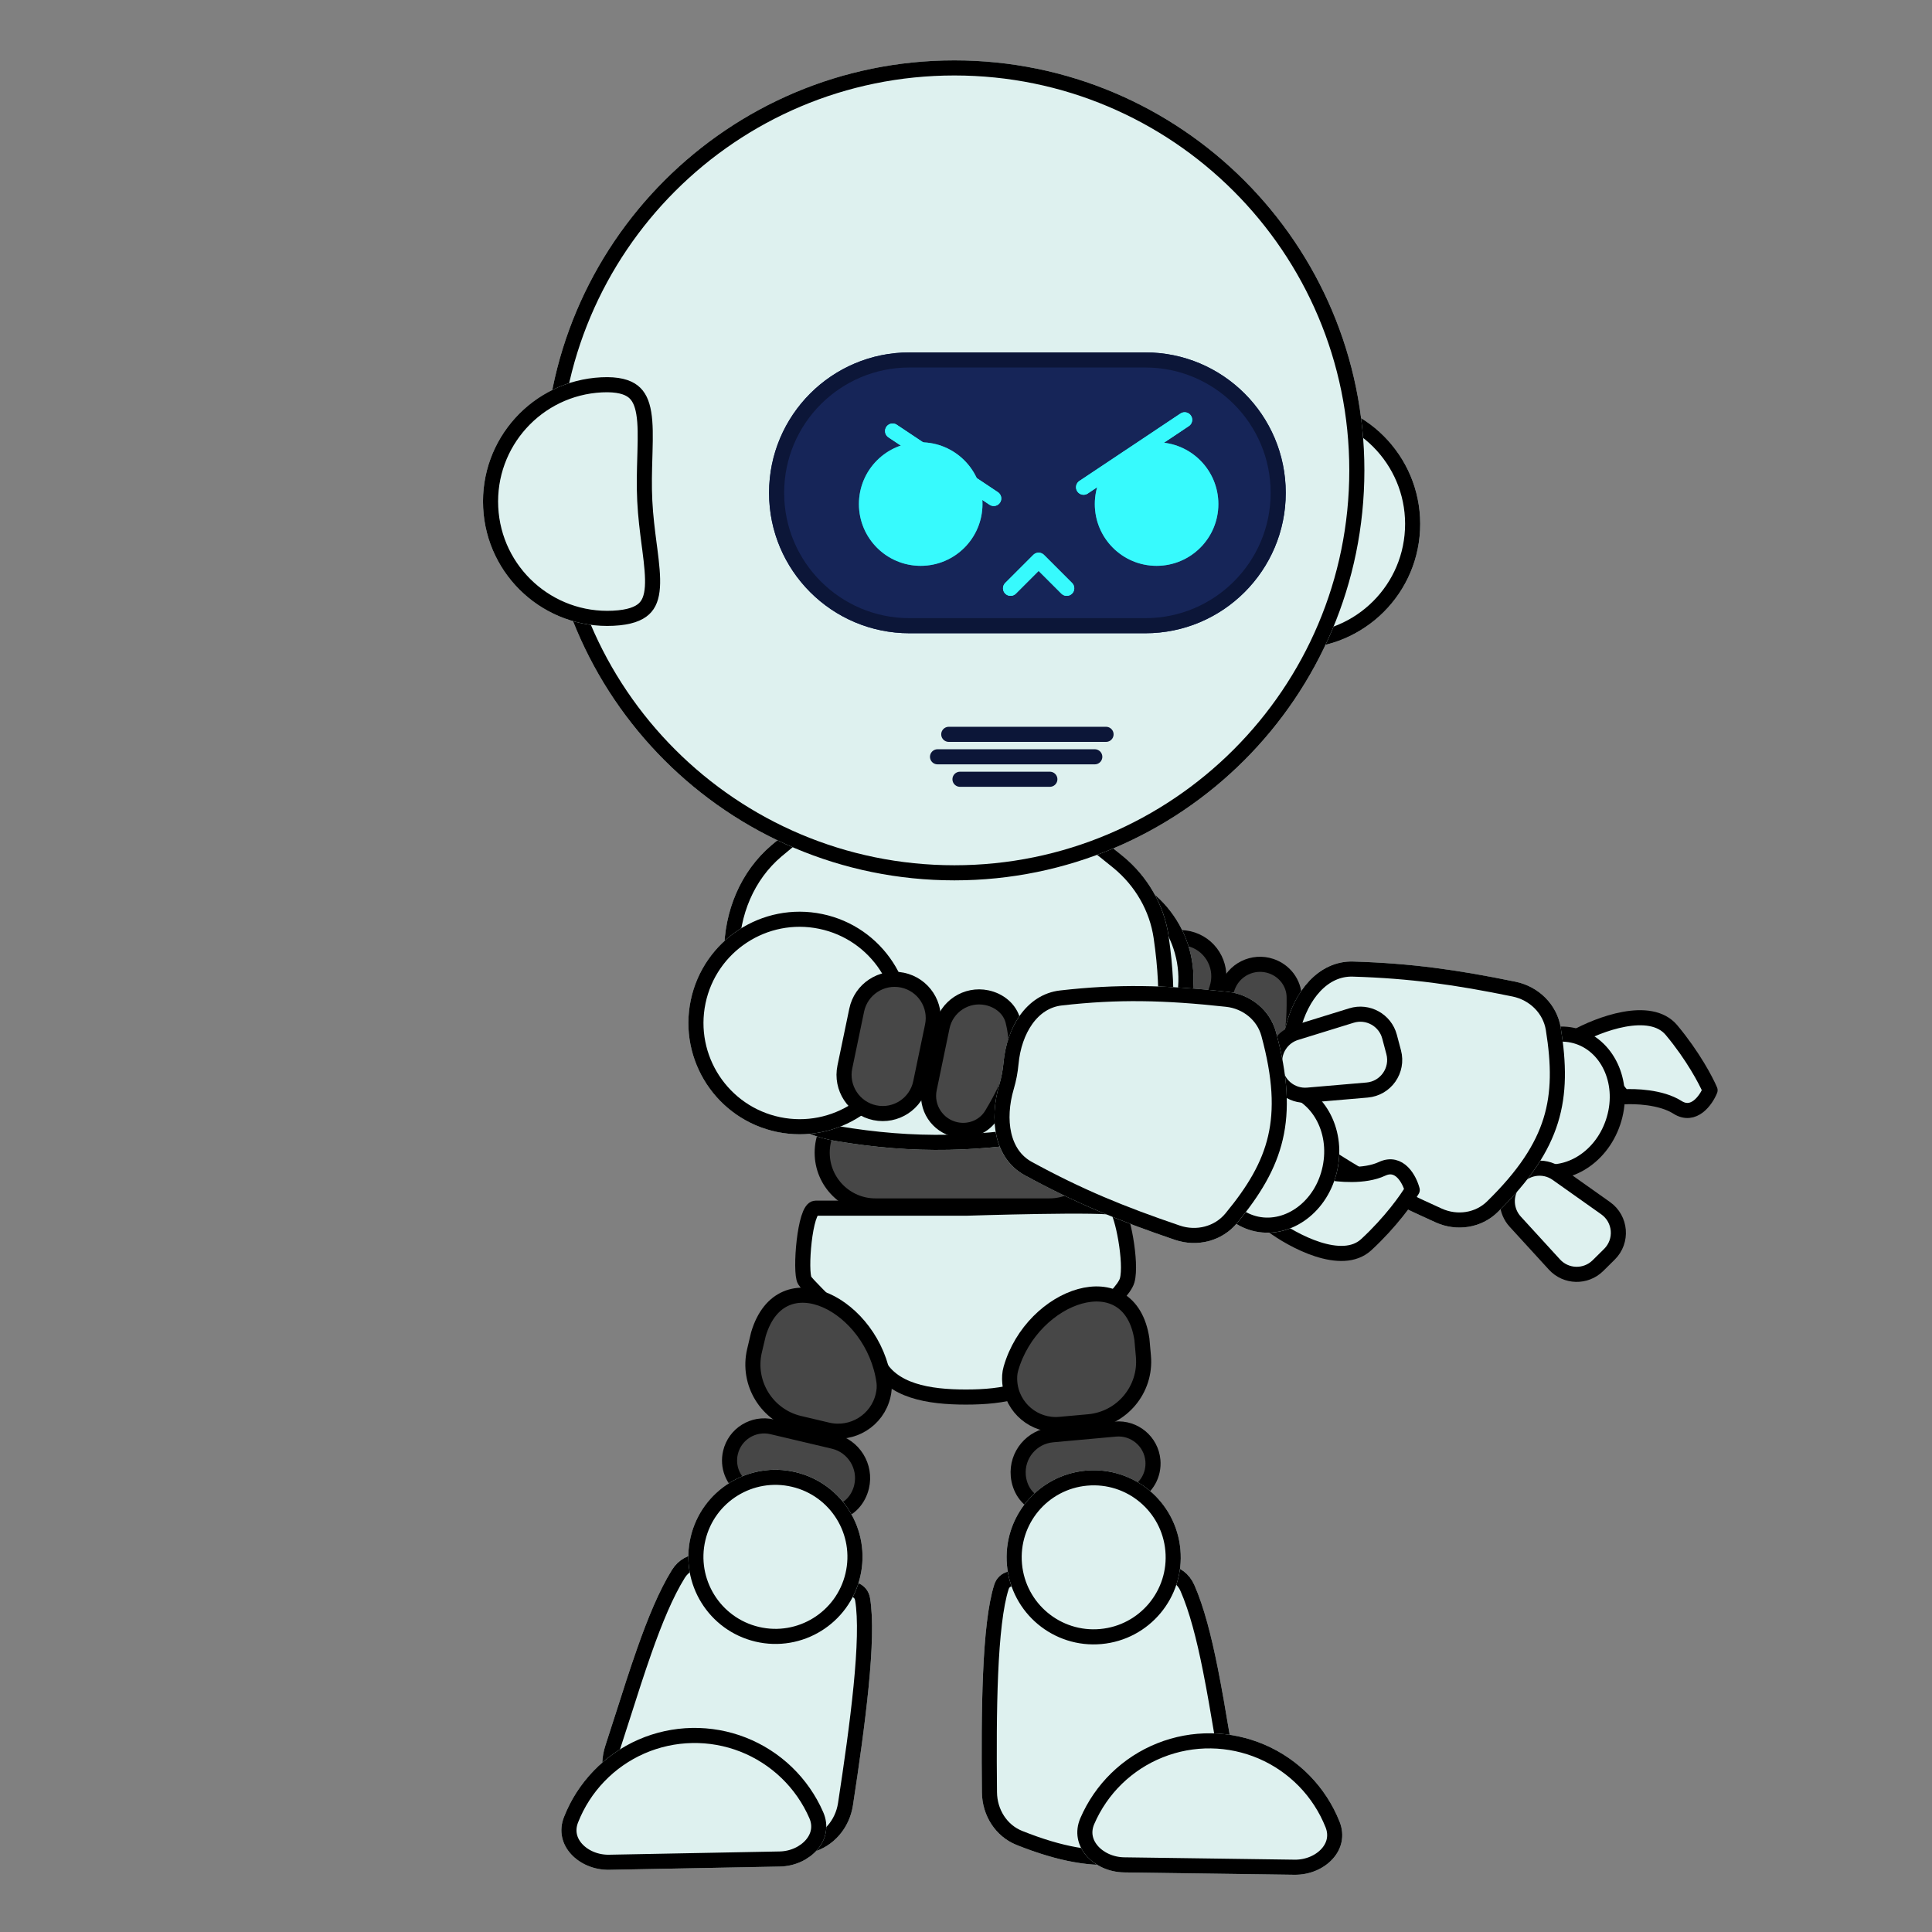 <svg width="64" height="64" viewBox="0 0 64 64" fill="none" xmlns="http://www.w3.org/2000/svg">
<rect x="0" y="0" width="64" height="64" fill="#808080" stroke="none"/>
<path d="M41.437 17.326C41.325 19.599 40.448 21.362 42.721 21.474C44.994 21.587 46.928 19.835 47.041 17.562C47.153 15.289 45.401 13.355 43.129 13.243C40.855 13.13 41.55 15.053 41.437 17.326Z" fill="#DEF1EF"/>
<path d="M41.687 17.338C41.662 17.85 41.598 18.337 41.541 18.776C41.533 18.835 41.526 18.892 41.519 18.949C41.456 19.439 41.41 19.852 41.434 20.193C41.457 20.529 41.545 20.758 41.715 20.914C41.889 21.074 42.192 21.198 42.733 21.224C44.868 21.33 46.685 19.685 46.791 17.55C46.897 15.415 45.251 13.598 43.116 13.492C42.577 13.466 42.264 13.563 42.075 13.711C41.888 13.856 41.776 14.086 41.719 14.431C41.662 14.778 41.665 15.204 41.679 15.706C41.681 15.767 41.683 15.828 41.685 15.89C41.698 16.337 41.712 16.829 41.687 17.338Z" stroke="black" stroke-width="0.5"/>
<path d="M37.264 33.754L37.879 31.932C38.105 31.261 38.832 30.9 39.503 31.127C40.174 31.353 40.534 32.08 40.308 32.751L39.694 34.573C39.468 35.244 38.741 35.605 38.07 35.379C37.399 35.152 37.038 34.425 37.264 33.754Z" fill="#474747" stroke="black" stroke-width="0.5"/>
<path d="M42.107 32.004C41.507 31.802 40.858 32.124 40.656 32.724L39.988 34.705C39.767 35.36 40.119 36.069 40.774 36.29C41.171 36.424 41.621 36.36 41.914 36.06C42.687 35.27 42.888 34.412 42.871 33.03C42.865 32.561 42.552 32.154 42.107 32.004Z" fill="#474747" stroke="black" stroke-width="0.5"/>
<path d="M55.371 34.124C54.663 33.278 52.946 33.934 52.175 34.368L53.772 36.335C54.145 36.307 55.026 36.336 55.566 36.68C56.107 37.025 56.513 36.447 56.648 36.116C56.517 35.804 56.078 34.97 55.371 34.124Z" fill="#DEF1EF" stroke="black" stroke-width="0.5" stroke-linecap="round" stroke-linejoin="round"/>
<path d="M50.806 38.732C51.821 39.074 53.016 38.418 53.435 37.176C53.853 35.934 53.299 34.688 52.285 34.346C51.27 34.004 50.075 34.66 49.656 35.902C49.238 37.144 49.792 38.39 50.806 38.732Z" fill="#DEF1EF" stroke="black" stroke-width="0.5"/>
<path d="M51.577 38.881C51.126 38.562 50.502 38.669 50.183 39.12L50.115 39.215C49.843 39.599 49.876 40.121 50.193 40.468L51.493 41.889C51.876 42.308 52.531 42.324 52.934 41.925L53.314 41.549C53.756 41.112 53.696 40.382 53.188 40.022L51.577 38.881Z" fill="#DEF1EF" stroke="black" stroke-width="0.5"/>
<path d="M39.342 33.609C38.692 35.538 36.601 36.575 34.672 35.925C32.743 35.274 31.707 33.183 32.357 31.254C33.007 29.325 35.098 28.289 37.027 28.939C38.956 29.589 39.992 31.68 39.342 33.609Z" fill="#DEF1EF"/>
<path d="M34.752 35.688C36.55 36.294 38.499 35.327 39.106 33.529C39.712 31.731 38.745 29.782 36.947 29.176C35.149 28.57 33.2 29.536 32.594 31.334C31.988 33.132 32.954 35.081 34.752 35.688Z" stroke="black" stroke-width="0.5"/>
<path d="M44.825 31.852C43.652 31.817 42.869 32.878 42.587 34.017C42.529 34.252 42.449 34.481 42.341 34.71C41.855 35.745 41.829 37.035 42.744 37.723C44.279 38.876 45.649 39.637 47.558 40.494C48.25 40.805 49.067 40.687 49.609 40.157C51.768 38.045 52.083 36.411 51.701 34.044C51.577 33.274 50.97 32.678 50.206 32.522C48.284 32.127 46.771 31.911 44.825 31.852Z" fill="#DEF1EF"/>
<path d="M44.818 32.102C43.827 32.072 43.102 32.975 42.83 34.077C42.768 34.328 42.682 34.572 42.567 34.816C42.1 35.811 42.122 36.943 42.894 37.523C44.41 38.662 45.764 39.415 47.661 40.266C48.266 40.538 48.971 40.431 49.434 39.978C50.495 38.94 51.084 38.038 51.369 37.122C51.654 36.205 51.642 35.248 51.455 34.083C51.348 33.423 50.825 32.904 50.156 32.766C48.244 32.374 46.746 32.16 44.818 32.102Z" stroke="black" stroke-width="0.5"/>
<path d="M34.768 36.422H28.999C28.026 36.422 27.236 37.212 27.236 38.185C27.236 39.159 28.026 39.948 28.999 39.948H34.768C35.742 39.948 36.531 39.159 36.531 38.185C36.531 37.212 35.742 36.422 34.768 36.422Z" fill="#474747" stroke="black" stroke-width="0.5"/>
<path d="M23.987 31.555C23.987 30.194 24.527 28.87 25.565 27.99C29.421 24.722 32.31 24.336 37.206 28.37C38.013 29.035 38.562 29.972 38.712 31.007C38.864 32.06 38.897 32.922 38.853 33.752C38.748 35.706 37.215 37.293 35.292 37.659C32.535 38.183 30.282 38.238 27.662 37.793C25.459 37.419 23.987 35.392 23.987 33.158V31.555Z" fill="#DEF1EF"/>
<path d="M24.237 31.555C24.237 30.258 24.751 29.007 25.727 28.181C27.641 26.559 29.27 25.693 30.996 25.692C32.725 25.691 34.615 26.558 37.048 28.563C37.809 29.19 38.323 30.073 38.464 31.043C38.615 32.081 38.647 32.926 38.603 33.739C38.505 35.566 37.068 37.067 35.246 37.413C32.514 37.933 30.291 37.986 27.704 37.547C25.64 37.196 24.237 35.29 24.237 33.158V31.555Z" stroke="black" stroke-width="0.5"/>
<path d="M31.615 29.163C39.116 29.163 45.197 23.082 45.197 15.581C45.197 8.081 39.116 2 31.615 2C24.114 2 18.034 8.081 18.034 15.581C18.034 23.082 24.114 29.163 31.615 29.163Z" fill="#DEF1EF"/>
<path d="M44.947 15.581C44.947 22.944 38.978 28.913 31.615 28.913C24.252 28.913 18.284 22.944 18.284 15.581C18.284 8.219 24.252 2.25 31.615 2.25C38.978 2.25 44.947 8.219 44.947 15.581Z" stroke="black" stroke-width="0.5"/>
<path d="M37.941 11.674H30.127C27.558 11.674 25.476 13.757 25.476 16.326V16.326C25.476 18.894 27.558 20.977 30.127 20.977H37.941C40.51 20.977 42.592 18.894 42.592 16.326C42.592 13.757 40.51 11.674 37.941 11.674Z" fill="#162558"/>
<path d="M30.127 11.924H37.941C40.371 11.924 42.342 13.895 42.342 16.326V16.326C42.342 18.756 40.371 20.727 37.941 20.727H30.127C27.696 20.727 25.726 18.756 25.726 16.326V16.326C25.726 13.895 27.696 11.924 30.127 11.924Z" stroke="#0C1638" stroke-width="0.5"/>
<path d="M26.655 42.414C26.493 42.146 26.655 40.023 27.016 40.023H31.997C31.997 40.023 36.778 39.867 36.977 40.023C37.177 40.179 37.501 41.834 37.339 42.414C37.177 42.995 35.315 44.359 34.929 45.124C34.447 46.08 33.233 46.279 31.997 46.279C30.76 46.279 29.546 46.08 29.064 45.124C28.678 44.359 26.817 42.682 26.655 42.414Z" fill="#DEF1EF"/>
<path d="M26.655 42.414C26.493 42.146 26.655 40.023 27.016 40.023H31.997C31.997 40.023 36.778 39.867 36.977 40.023C37.177 40.179 37.501 41.834 37.339 42.414C37.177 42.995 35.315 44.359 34.929 45.124C34.447 46.08 33.233 46.279 31.997 46.279C30.76 46.279 29.546 46.08 29.064 45.124C28.678 44.359 26.817 42.682 26.655 42.414Z" stroke="black" stroke-width="0.5" stroke-linecap="round" stroke-linejoin="round"/>
<path d="M25.124 44.195C25.883 41.657 28.931 43.228 29.283 45.773C29.304 45.927 29.289 46.082 29.253 46.233C29.059 47.055 28.235 47.564 27.413 47.37L26.481 47.15C25.406 46.896 24.741 45.819 24.994 44.744L25.124 44.195Z" fill="#474747"/>
<path d="M25.124 44.195C25.883 41.657 28.931 43.228 29.283 45.773C29.304 45.927 29.289 46.082 29.253 46.233C29.059 47.055 28.235 47.564 27.413 47.37L26.481 47.15C25.406 46.896 24.741 45.819 24.994 44.744L25.124 44.195Z" stroke="black" stroke-width="0.5"/>
<path d="M24.198 48.117C24.343 47.501 24.96 47.12 25.576 47.265L27.611 47.746C28.283 47.904 28.699 48.578 28.541 49.251C28.444 49.659 28.152 50.007 27.742 50.097C26.664 50.336 25.829 50.053 24.665 49.308C24.27 49.055 24.09 48.574 24.198 48.117Z" fill="#474747"/>
<path d="M24.198 48.117C24.343 47.501 24.96 47.12 25.576 47.265L27.611 47.746C28.283 47.904 28.699 48.578 28.541 49.251C28.444 49.659 28.152 50.007 27.742 50.097C26.664 50.336 25.829 50.053 24.665 49.308C24.27 49.055 24.09 48.574 24.198 48.117Z" stroke="black" stroke-width="0.5"/>
<path d="M22.26 52.005C22.703 51.294 23.615 51.358 24.358 51.745C25.353 52.264 26.43 52.49 27.713 52.357C28.218 52.304 28.735 52.434 28.82 52.935C29.05 54.277 28.652 57.199 28.255 59.804C28.14 60.553 27.611 61.184 26.875 61.364C23.941 62.08 22.388 61.484 20.58 59.908C19.992 59.397 19.812 58.568 20.053 57.827C20.761 55.658 21.411 53.369 22.26 52.005Z" fill="#DEF1EF"/>
<path d="M22.472 52.137C22.644 51.861 22.903 51.733 23.213 51.713C23.531 51.692 23.899 51.788 24.243 51.967C25.281 52.509 26.408 52.744 27.739 52.605C27.968 52.581 28.175 52.602 28.324 52.667C28.461 52.727 28.547 52.821 28.574 52.977C28.682 53.611 28.645 54.646 28.524 55.871C28.404 57.088 28.207 58.464 28.008 59.766C27.907 60.425 27.445 60.968 26.816 61.121C25.374 61.473 24.297 61.496 23.369 61.254C22.44 61.011 21.634 60.495 20.744 59.72C20.241 59.282 20.077 58.562 20.291 57.904C20.407 57.548 20.521 57.191 20.635 56.836C20.869 56.102 21.1 55.378 21.34 54.697C21.695 53.687 22.063 52.795 22.472 52.137Z" stroke="black" stroke-width="0.5"/>
<path d="M25.025 54.38C26.575 54.746 28.129 53.786 28.495 52.236C28.861 50.685 27.901 49.131 26.35 48.765C24.8 48.399 23.246 49.359 22.88 50.91C22.514 52.46 23.474 54.014 25.025 54.38Z" fill="#DEF1EF"/>
<path d="M28.251 52.178C27.917 53.594 26.498 54.471 25.082 54.137C23.666 53.802 22.789 52.383 23.123 50.967C23.458 49.551 24.877 48.674 26.293 49.009C27.709 49.343 28.586 50.762 28.251 52.178Z" stroke="black" stroke-width="0.5"/>
<path d="M25.832 61.832C26.839 61.813 27.672 60.95 27.269 60.026C27.024 59.467 26.672 58.961 26.233 58.538C25.793 58.115 25.274 57.782 24.706 57.559C24.138 57.337 23.531 57.228 22.921 57.24C22.311 57.251 21.709 57.383 21.15 57.627C20.59 57.871 20.085 58.223 19.662 58.663C19.238 59.103 18.906 59.622 18.683 60.19C18.315 61.128 19.18 61.959 20.188 61.94L23.01 61.886L25.832 61.832Z" fill="#DEF1EF"/>
<path d="M27.039 60.126C27.199 60.491 27.118 60.837 26.889 61.106C26.654 61.382 26.263 61.574 25.827 61.582L23.005 61.636L20.183 61.69C19.746 61.698 19.349 61.522 19.104 61.255C18.865 60.995 18.77 60.651 18.916 60.281C19.127 59.743 19.441 59.253 19.842 58.837C20.242 58.421 20.721 58.087 21.25 57.856C21.779 57.625 22.349 57.501 22.926 57.49C23.503 57.479 24.077 57.581 24.615 57.792C25.152 58.003 25.643 58.318 26.059 58.718C26.475 59.119 26.808 59.597 27.039 60.126Z" stroke="black" stroke-width="0.5"/>
<path d="M21.608 16.582C21.721 18.855 22.598 20.618 20.325 20.73C18.052 20.843 16.118 19.091 16.005 16.818C15.893 14.545 17.644 12.611 19.917 12.499C22.19 12.386 21.496 14.309 21.608 16.582Z" fill="#DEF1EF"/>
<path d="M21.359 16.594C21.384 17.106 21.447 17.593 21.504 18.032C21.512 18.09 21.52 18.148 21.527 18.205C21.59 18.695 21.635 19.108 21.612 19.449C21.588 19.785 21.501 20.014 21.331 20.17C21.157 20.33 20.853 20.454 20.312 20.48C18.177 20.586 16.36 18.941 16.255 16.806C16.149 14.671 17.794 12.854 19.93 12.748C20.468 12.722 20.781 12.819 20.971 12.967C21.157 13.112 21.269 13.342 21.326 13.687C21.384 14.034 21.38 14.46 21.366 14.962C21.365 15.023 21.363 15.084 21.361 15.146C21.348 15.593 21.333 16.085 21.359 16.594Z" stroke="black" stroke-width="0.5"/>
<path d="M37.827 44.364C37.433 41.744 34.194 42.87 33.487 45.34C33.444 45.489 33.437 45.645 33.451 45.8C33.528 46.641 34.271 47.261 35.113 47.184L36.066 47.098C37.166 46.998 37.977 46.026 37.877 44.926L37.827 44.364Z" fill="#474747"/>
<path d="M37.827 44.364C37.433 41.744 34.194 42.87 33.487 45.34C33.444 45.489 33.437 45.645 33.451 45.8C33.528 46.641 34.271 47.261 35.113 47.184L36.066 47.098C37.166 46.998 37.977 46.026 37.877 44.926L37.827 44.364Z" stroke="black" stroke-width="0.5"/>
<path d="M38.191 48.377C38.134 47.747 37.577 47.283 36.947 47.34L34.865 47.529C34.177 47.591 33.669 48.2 33.732 48.888C33.77 49.306 34.01 49.691 34.403 49.839C35.437 50.227 36.303 50.064 37.561 49.491C37.988 49.296 38.233 48.845 38.191 48.377Z" fill="#474747"/>
<path d="M38.191 48.377C38.134 47.747 37.577 47.283 36.947 47.34L34.865 47.529C34.177 47.591 33.669 48.2 33.732 48.888C33.77 49.306 34.01 49.691 34.403 49.839C35.437 50.227 36.303 50.064 37.561 49.491C37.988 49.296 38.233 48.845 38.191 48.377Z" stroke="black" stroke-width="0.5"/>
<path d="M39.561 52.5C39.223 51.733 38.311 51.668 37.521 51.947C36.463 52.32 35.365 52.392 34.113 52.079C33.62 51.956 33.091 52.011 32.935 52.495C32.519 53.792 32.5 56.741 32.527 59.376C32.535 60.134 32.969 60.833 33.673 61.115C36.476 62.237 38.099 61.866 40.11 60.561C40.764 60.137 41.06 59.342 40.925 58.574C40.531 56.328 40.209 53.97 39.561 52.5Z" fill="#DEF1EF"/>
<path d="M39.333 52.601C39.201 52.303 38.963 52.14 38.659 52.076C38.347 52.011 37.969 52.054 37.604 52.183C36.499 52.573 35.351 52.647 34.053 52.322C33.83 52.266 33.621 52.257 33.464 52.3C33.32 52.34 33.222 52.421 33.173 52.572C32.977 53.184 32.868 54.215 32.815 55.445C32.762 56.666 32.764 58.056 32.777 59.373C32.784 60.04 33.165 60.642 33.766 60.883C35.144 61.434 36.207 61.609 37.16 61.5C38.114 61.39 38.984 60.994 39.974 60.351C40.534 59.989 40.799 59.299 40.679 58.617C40.614 58.249 40.552 57.879 40.489 57.511C40.361 56.752 40.235 56.003 40.093 55.295C39.883 54.245 39.645 53.31 39.333 52.601Z" stroke="black" stroke-width="0.5"/>
<path d="M36.489 54.461C34.903 54.605 33.5 53.436 33.356 51.849C33.212 50.263 34.382 48.86 35.969 48.716C37.555 48.572 38.958 49.742 39.102 51.328C39.246 52.915 38.076 54.317 36.489 54.461Z" fill="#DEF1EF"/>
<path d="M33.606 51.827C33.737 53.276 35.018 54.344 36.467 54.212C37.916 54.081 38.985 52.8 38.853 51.351C38.722 49.902 37.441 48.833 35.992 48.965C34.542 49.096 33.474 50.377 33.606 51.827Z" stroke="black" stroke-width="0.5"/>
<path d="M37.236 62.026C36.228 62.013 35.39 61.154 35.789 60.228C36.03 59.667 36.379 59.16 36.817 58.734C37.254 58.309 37.771 57.973 38.338 57.748C38.905 57.522 39.511 57.41 40.121 57.418C40.731 57.427 41.334 57.555 41.895 57.796C42.455 58.038 42.963 58.387 43.388 58.824C43.814 59.262 44.149 59.779 44.375 60.346C44.748 61.282 43.888 62.117 42.88 62.104L40.058 62.065L37.236 62.026Z" fill="#DEF1EF"/>
<path d="M36.018 60.327C35.861 60.692 35.944 61.038 36.174 61.306C36.41 61.581 36.802 61.77 37.239 61.776L40.061 61.815L42.883 61.854C43.32 61.86 43.717 61.681 43.96 61.413C44.198 61.151 44.29 60.808 44.143 60.438C43.929 59.901 43.612 59.412 43.209 58.998C42.806 58.585 42.326 58.254 41.796 58.026C41.265 57.798 40.695 57.676 40.118 57.668C39.54 57.66 38.967 57.766 38.431 57.98C37.894 58.193 37.405 58.511 36.991 58.913C36.577 59.316 36.247 59.796 36.018 60.327Z" stroke="black" stroke-width="0.5"/>
<path d="M38.313 18.744C39.443 18.744 40.36 17.828 40.36 16.698C40.36 15.567 39.443 14.651 38.313 14.651C37.183 14.651 36.267 15.567 36.267 16.698C36.267 17.828 37.183 18.744 38.313 18.744Z" fill="#37FAFD" fill-opacity="0.52"/>
<path d="M30.499 18.744C31.629 18.744 32.546 17.828 32.546 16.698C32.546 15.567 31.629 14.651 30.499 14.651C29.369 14.651 28.453 15.567 28.453 16.698C28.453 17.828 29.369 18.744 30.499 18.744Z" fill="#37FAFD" fill-opacity="0.52"/>
<path d="M35.337 19.488L34.406 18.558L33.476 19.488" stroke="#37FAFD" stroke-width="0.5" stroke-linecap="round" stroke-linejoin="round"/>
<path d="M39.243 13.907L35.895 16.14" stroke="#37FAFD" stroke-width="0.5" stroke-linecap="round" stroke-linejoin="round"/>
<path d="M29.569 14.279L32.918 16.512" stroke="#37FAFD" stroke-width="0.5" stroke-linecap="round" stroke-linejoin="round"/>
<path d="M38.313 18.744C39.443 18.744 40.36 17.828 40.36 16.698C40.36 15.567 39.443 14.651 38.313 14.651C37.183 14.651 36.267 15.567 36.267 16.698C36.267 17.828 37.183 18.744 38.313 18.744Z" fill="#37FAFD"/>
<path d="M30.499 18.744C31.629 18.744 32.546 17.828 32.546 16.698C32.546 15.567 31.629 14.651 30.499 14.651C29.369 14.651 28.453 15.567 28.453 16.698C28.453 17.828 29.369 18.744 30.499 18.744Z" fill="#37FAFD"/>
<path d="M35.336 19.488L34.406 18.558L33.476 19.488" stroke="#37FAFD" stroke-width="0.5" stroke-linecap="round" stroke-linejoin="round"/>
<path d="M39.243 13.907L35.895 16.14" stroke="#37FAFD" stroke-width="0.5" stroke-linecap="round" stroke-linejoin="round"/>
<path d="M29.569 14.279L32.918 16.512" stroke="#37FAFD" stroke-width="0.5" stroke-linecap="round" stroke-linejoin="round"/>
<path d="M36.639 24.326C36.138 24.326 32.957 24.326 31.429 24.326" stroke="#0C1638" stroke-width="0.5" stroke-linecap="round" stroke-linejoin="round"/>
<path d="M36.266 25.07C35.766 25.07 32.585 25.07 31.057 25.07" stroke="#0C1638" stroke-width="0.5" stroke-linecap="round" stroke-linejoin="round"/>
<path d="M34.778 25.814C34.492 25.814 32.675 25.814 31.801 25.814" stroke="#0C1638" stroke-width="0.5" stroke-linecap="round" stroke-linejoin="round"/>
<path d="M45.259 41.231C44.449 41.979 42.829 41.107 42.121 40.578L43.958 38.832C44.324 38.908 45.201 38.992 45.781 38.72C46.362 38.448 46.69 39.073 46.782 39.419C46.612 39.712 46.069 40.483 45.259 41.231Z" fill="#DEF1EF"/>
<path d="M45.259 41.231C44.449 41.979 42.829 41.107 42.121 40.578L43.958 38.832C44.324 38.908 45.201 38.992 45.781 38.72C46.362 38.448 46.69 39.073 46.782 39.419C46.612 39.712 46.069 40.483 45.259 41.231Z" stroke="black" stroke-width="0.5" stroke-linecap="round" stroke-linejoin="round"/>
<path d="M44.304 38.74C44.593 37.354 43.843 36.025 42.63 35.773C41.417 35.52 40.2 36.44 39.911 37.826C39.623 39.212 40.372 40.541 41.585 40.794C42.798 41.046 44.016 40.127 44.304 38.74Z" fill="#DEF1EF"/>
<path d="M42.579 36.018C43.627 36.236 44.326 37.407 44.059 38.69C43.792 39.972 42.684 40.767 41.636 40.549C40.588 40.331 39.889 39.16 40.156 37.877C40.423 36.594 41.531 35.8 42.579 36.018Z" stroke="black" stroke-width="0.5"/>
<path d="M43.319 36.278C42.769 36.325 42.285 35.918 42.237 35.367L42.227 35.251C42.187 34.782 42.479 34.349 42.928 34.21L44.768 33.641C45.311 33.473 45.884 33.791 46.03 34.339L46.167 34.855C46.327 35.456 45.906 36.056 45.287 36.109L43.319 36.278Z" fill="#DEF1EF"/>
<path d="M43.319 36.278C42.769 36.325 42.285 35.918 42.237 35.367L42.227 35.251C42.187 34.782 42.479 34.349 42.928 34.21L44.768 33.641C45.311 33.473 45.884 33.791 46.03 34.339L46.167 34.855C46.327 35.456 45.906 36.056 45.287 36.109L43.319 36.278Z" stroke="black" stroke-width="0.5"/>
<path d="M30.099 34.639C30.513 32.646 29.234 30.694 27.241 30.279C25.248 29.864 23.296 31.144 22.882 33.137C22.467 35.13 23.746 37.081 25.739 37.496C27.732 37.911 29.684 36.632 30.099 34.639Z" fill="#DEF1EF"/>
<path d="M29.854 34.588C30.24 32.73 29.048 30.91 27.19 30.524C25.332 30.137 23.513 31.33 23.126 33.188C22.74 35.045 23.932 36.865 25.79 37.252C27.648 37.638 29.467 36.445 29.854 34.588Z" stroke="black" stroke-width="0.5"/>
<path d="M28.379 33.462L27.987 35.345C27.843 36.038 28.288 36.717 28.981 36.861C29.674 37.005 30.353 36.56 30.497 35.867L30.889 33.985C31.034 33.291 30.588 32.613 29.895 32.468C29.202 32.324 28.523 32.769 28.379 33.462Z" fill="#474747" stroke="black" stroke-width="0.5"/>
<path d="M31.671 37.421C31.052 37.292 30.655 36.686 30.784 36.067L31.209 34.02C31.35 33.343 32.013 32.909 32.689 33.05C33.1 33.135 33.455 33.418 33.557 33.825C33.824 34.897 33.563 35.739 32.85 36.922C32.607 37.325 32.131 37.517 31.671 37.421Z" fill="#474747" stroke="black" stroke-width="0.5"/>
<path d="M33.94 38.927C32.91 38.365 32.771 37.053 33.104 35.928C33.173 35.696 33.219 35.458 33.242 35.206C33.346 34.066 33.977 32.941 35.113 32.81C37.021 32.592 38.588 32.628 40.669 32.855C41.422 32.937 42.067 33.452 42.267 34.183C43.061 37.096 42.506 38.666 40.98 40.515C40.484 41.116 39.658 41.323 38.92 41.072C37.063 40.439 35.648 39.861 33.94 38.927Z" fill="#DEF1EF"/>
<path d="M34.059 38.708C33.19 38.233 33.022 37.087 33.344 35.999C33.417 35.751 33.466 35.497 33.491 35.228C33.591 34.134 34.183 33.169 35.142 33.059C37.026 32.843 38.575 32.878 40.642 33.103C41.301 33.175 41.855 33.624 42.026 34.249C42.416 35.681 42.468 36.757 42.25 37.691C42.032 38.626 41.538 39.445 40.787 40.355C40.362 40.871 39.647 41.055 39.001 40.835C37.153 40.206 35.752 39.633 34.059 38.708Z" stroke="black" stroke-width="0.5"/>
</svg>
